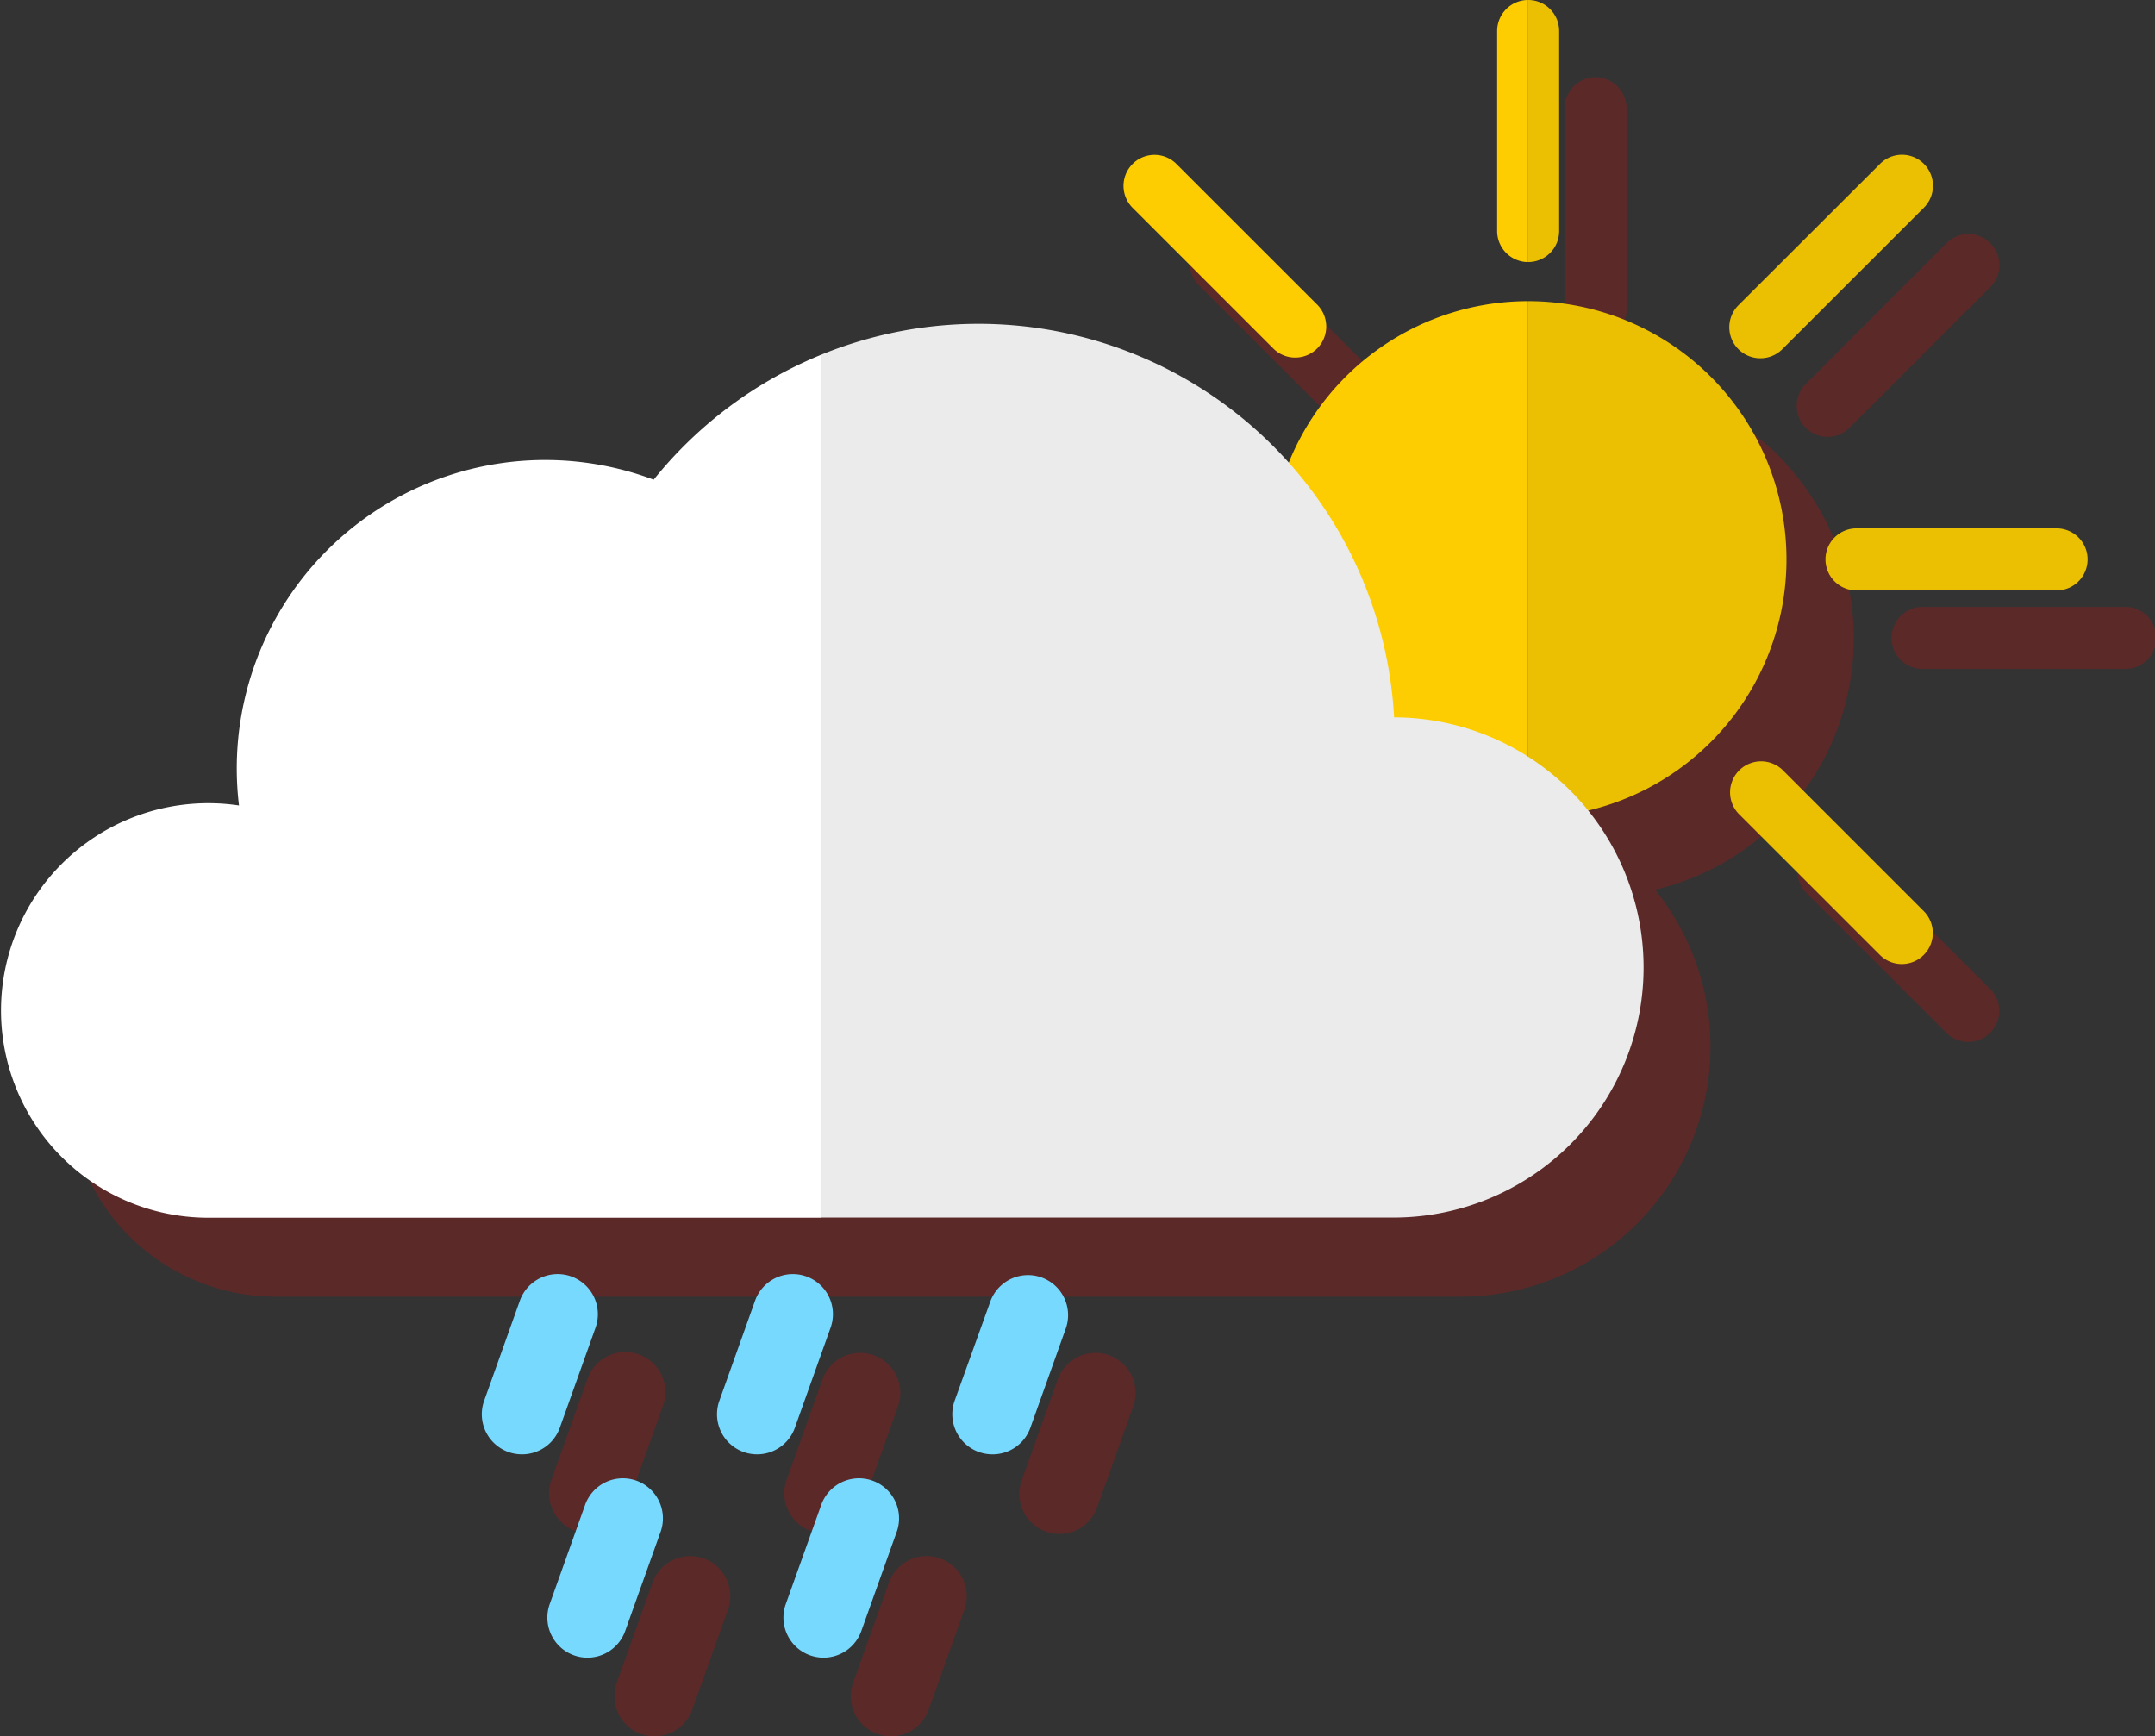<svg id="vector" xmlns="http://www.w3.org/2000/svg" width="376.36" height="303.25" viewBox="0 0 376.36 303.25"><rect x="0" y="0" width="376.36" height="303.25" fill="#333333" stroke="none"/><path fill="#FF000000" d="M109.5,263.11l6.24,-17.47a7,7 0,1 0,-13.18 -4.71L96.32,258.4a7,7 0,0 0,4.24 9,6.93 6.93,0 0,0 2.35,0.41A7,7 0,0 0,109.5 263.11Z" stroke-opacity="0.2" fill-opacity="0.2" id="path_0"/><path fill="#FF000000" d="M122.9,272.18a7,7 0,0 0,-8.94 4.24l-6.24,17.47a7,7 0,0 0,4.23 8.95,7.19 7.19,0 0,0 2.36,0.41 7,7 0,0 0,6.59 -4.65l6.24,-17.48A7,7 0,0 0,122.9 272.18Z" stroke-opacity="0.2" fill-opacity="0.2" id="path_1"/><path fill="#FF000000" d="M164.19,272.18a7,7 0,0 0,-8.94 4.24L149,293.89a7,7 0,0 0,4.24 8.95,7.19 7.19,0 0,0 2.36,0.41 7,7 0,0 0,6.59 -4.65l6.24,-17.48A7,7 0,0 0,164.19 272.18Z" stroke-opacity="0.2" fill-opacity="0.2" id="path_2"/><path fill="#FF000000" d="M150.59,263.11l6.24,-17.47a7,7 0,1 0,-13.19 -4.71L137.4,258.4a7,7 0,0 0,4.24 9,6.93 6.93,0 0,0 2.35,0.41A7,7 0,0 0,150.59 263.11Z" stroke-opacity="0.2" fill-opacity="0.2" id="path_3"/><path fill="#FF000000" d="M193.67,236.69a7,7 0,0 0,-8.94 4.24l-6.24,17.47a7,7 0,1 0,13.18 4.71l6.24,-17.47A7,7 0,0 0,193.67 236.69Z" stroke-opacity="0.2" fill-opacity="0.2" id="path_4"/><path fill="#FF000000" d="M278.65,59.51a5.42,5.42 0,0 0,5.42 -5.42V19.15a5.42,5.42 0,1 0,-10.83 0V54.09A5.42,5.42 0,0 0,278.65 59.51Z" stroke-opacity="0.2" fill-opacity="0.2" id="path_5"/><path fill="#FF000000" d="M234.28,74.72a5.42,5.42 0,1 0,7.66 -7.66L217.23,42.35A5.42,5.42 0,1 0,209.57 50Z" stroke-opacity="0.2" fill-opacity="0.2" id="path_6"/><path fill="#FF000000" d="M323.75,111.43a45.1,45.1 0,0 0,-45.1 -45.09h0a45.12,45.12 0,0 0,-41.82 28.22,72.69 72.69,0 0,0 -110.9,3 53.88,53.88 0,0 0,-72.42 56.91,36.2 36.2,0 1,0 -5.54,72H255.05a43.67,43.67 0,0 0,34 -71.08A45.1,45.1 0,0 0,323.75 111.43Z" stroke-opacity="0.2" fill-opacity="0.2" id="path_7"/><path fill="#FF000000" d="M323,148.15a5.42,5.42 0,0 0,-7.66 7.66l24.71,24.71a5.42,5.42 0,0 0,7.66 -7.66Z" stroke-opacity="0.2" fill-opacity="0.2" id="path_8"/><path fill="#FF000000" d="M370.94,106H336a5.42,5.42 0,1 0,0 10.83h34.94a5.42,5.42 0,1 0,0 -10.83Z" stroke-opacity="0.2" fill-opacity="0.2" id="path_9"/><path fill="#FF000000" d="M319.2,76.3A5.42,5.42 0,0 0,323 74.72L347.74,50a5.42,5.42 0,0 0,-7.66 -7.66L315.37,67.06a5.41,5.41 0,0 0,3.83 9.24Z" stroke-opacity="0.2" fill-opacity="0.2" id="path_10"/><path fill="#78d9ff" d="M91.14,254a7,7 0,0 1,-6.59 -9.35l6.24,-17.48A7,7 0,0 1,104 231.9l-6.24,17.48A7,7 0,0 1,91.14 254Z" id="path_11"/><path fill="#78d9ff" d="M102.54,289.51A7,7 0,0 1,96 280.16l6.24,-17.48a7,7 0,0 1,13.18 4.71l-6.24,17.48A7,7 0,0 1,102.54 289.51Z" id="path_12"/><path fill="#78d9ff" d="M143.83,289.51a7,7 0,0 1,-6.6 -9.35l6.25,-17.48a7,7 0,0 1,13.18 4.71l-6.24,17.48A7,7 0,0 1,143.83 289.51Z" id="path_13"/><path fill="#78d9ff" d="M132.22,254a7,7 0,0 1,-6.59 -9.35l6.24,-17.48a7,7 0,0 1,13.19 4.71l-6.24,17.48A7,7 0,0 1,132.22 254Z" id="path_14"/><path fill="#78d9ff" d="M173.31,254a7,7 0,0 1,-6.59 -9.35L173,227.19a7,7 0,0 1,13.18 4.71l-6.24,17.48A7,7 0,0 1,173.31 254Z" id="path_15"/><path fill="#fdcd02" d="M221.79,97.7a45.1,45.1 0,0 0,45.09 45.1V52.6A45.1,45.1 0,0 0,221.79 97.7Z" id="path_16"/><path fill="#fdcd02" d="M261.47,5.42V40.36a5.41,5.41 0,0 0,5.41 5.41V0A5.41,5.41 0,0 0,261.47 5.42Z" id="path_17"/><path fill="#fdcd02" d="M261.47,155V190a5.41,5.41 0,0 0,5.41 5.42V149.63A5.41,5.41 0,0 0,261.47 155Z" id="path_18"/><path fill="#fdcd02" d="M222.51,61a5.42,5.42 0,0 0,7.66 -7.66l-24.71,-24.7a5.41,5.41 0,1 0,-7.66 7.65Z" id="path_19"/><path fill="#fdcd02" d="M215,97.7a5.42,5.42 0,0 0,-5.42 -5.42H174.6a5.42,5.42 0,1 0,0 10.84h34.94A5.42,5.42 0,0 0,215 97.7Z" id="path_20"/><path fill="#fdcd02" d="M222.51,134.42 L197.8,159.13a5.41,5.41 0,1 0,7.66 7.65l24.71,-24.7a5.42,5.42 0,0 0,-7.66 -7.66Z" id="path_21"/><path fill="#ebbf02" d="M312,97.7a45.1,45.1 0,0 0,-45.09 -45.1h0v90.2h0A45.1,45.1 0,0 0,312 97.7Z" id="path_22"/><path fill="#ebbf02" d="M272.3,40.36V5.42A5.41,5.41 0,0 0,266.88 0V45.77A5.41,5.41 0,0 0,272.3 40.36Z" id="path_23"/><path fill="#ebbf02" d="M272.3,190V155a5.41,5.41 0,0 0,-5.42 -5.41V195.4A5.41,5.41 0,0 0,272.3 190Z" id="path_24"/><path fill="#ebbf02" d="M311.26,134.42a5.42,5.42 0,0 0,-7.66 7.66l24.71,24.7a5.41,5.41 0,0 0,7.66 -7.65Z" id="path_25"/><path fill="#ebbf02" d="M359.17,92.28H324.23a5.42,5.42 0,0 0,0 10.84h34.94a5.42,5.42 0,0 0,0 -10.84Z" id="path_26"/><path fill="#ebbf02" d="M307.43,62.57A5.39,5.39 0,0 0,311.26 61L336,36.27a5.41,5.41 0,0 0,-7.66 -7.65L303.6,53.32a5.42,5.42 0,0 0,3.83 9.25Z" id="path_27"/><path fill="#fff" d="M114.16,83.78a53.87,53.87 0,0 0,-72.42 56.9,36.2 36.2,0 1,0 -5.54,72H143.48V61.93A72.89,72.89 0,0 0,114.16 83.78Z" id="path_28"/><path fill="#ebebeb" d="M243.47,125.29a72.68,72.68 0,0 0,-100 -63.36V212.65h99.8a43.68,43.68 0,0 0,0.19 -87.36Z" id="path_29"/></svg>